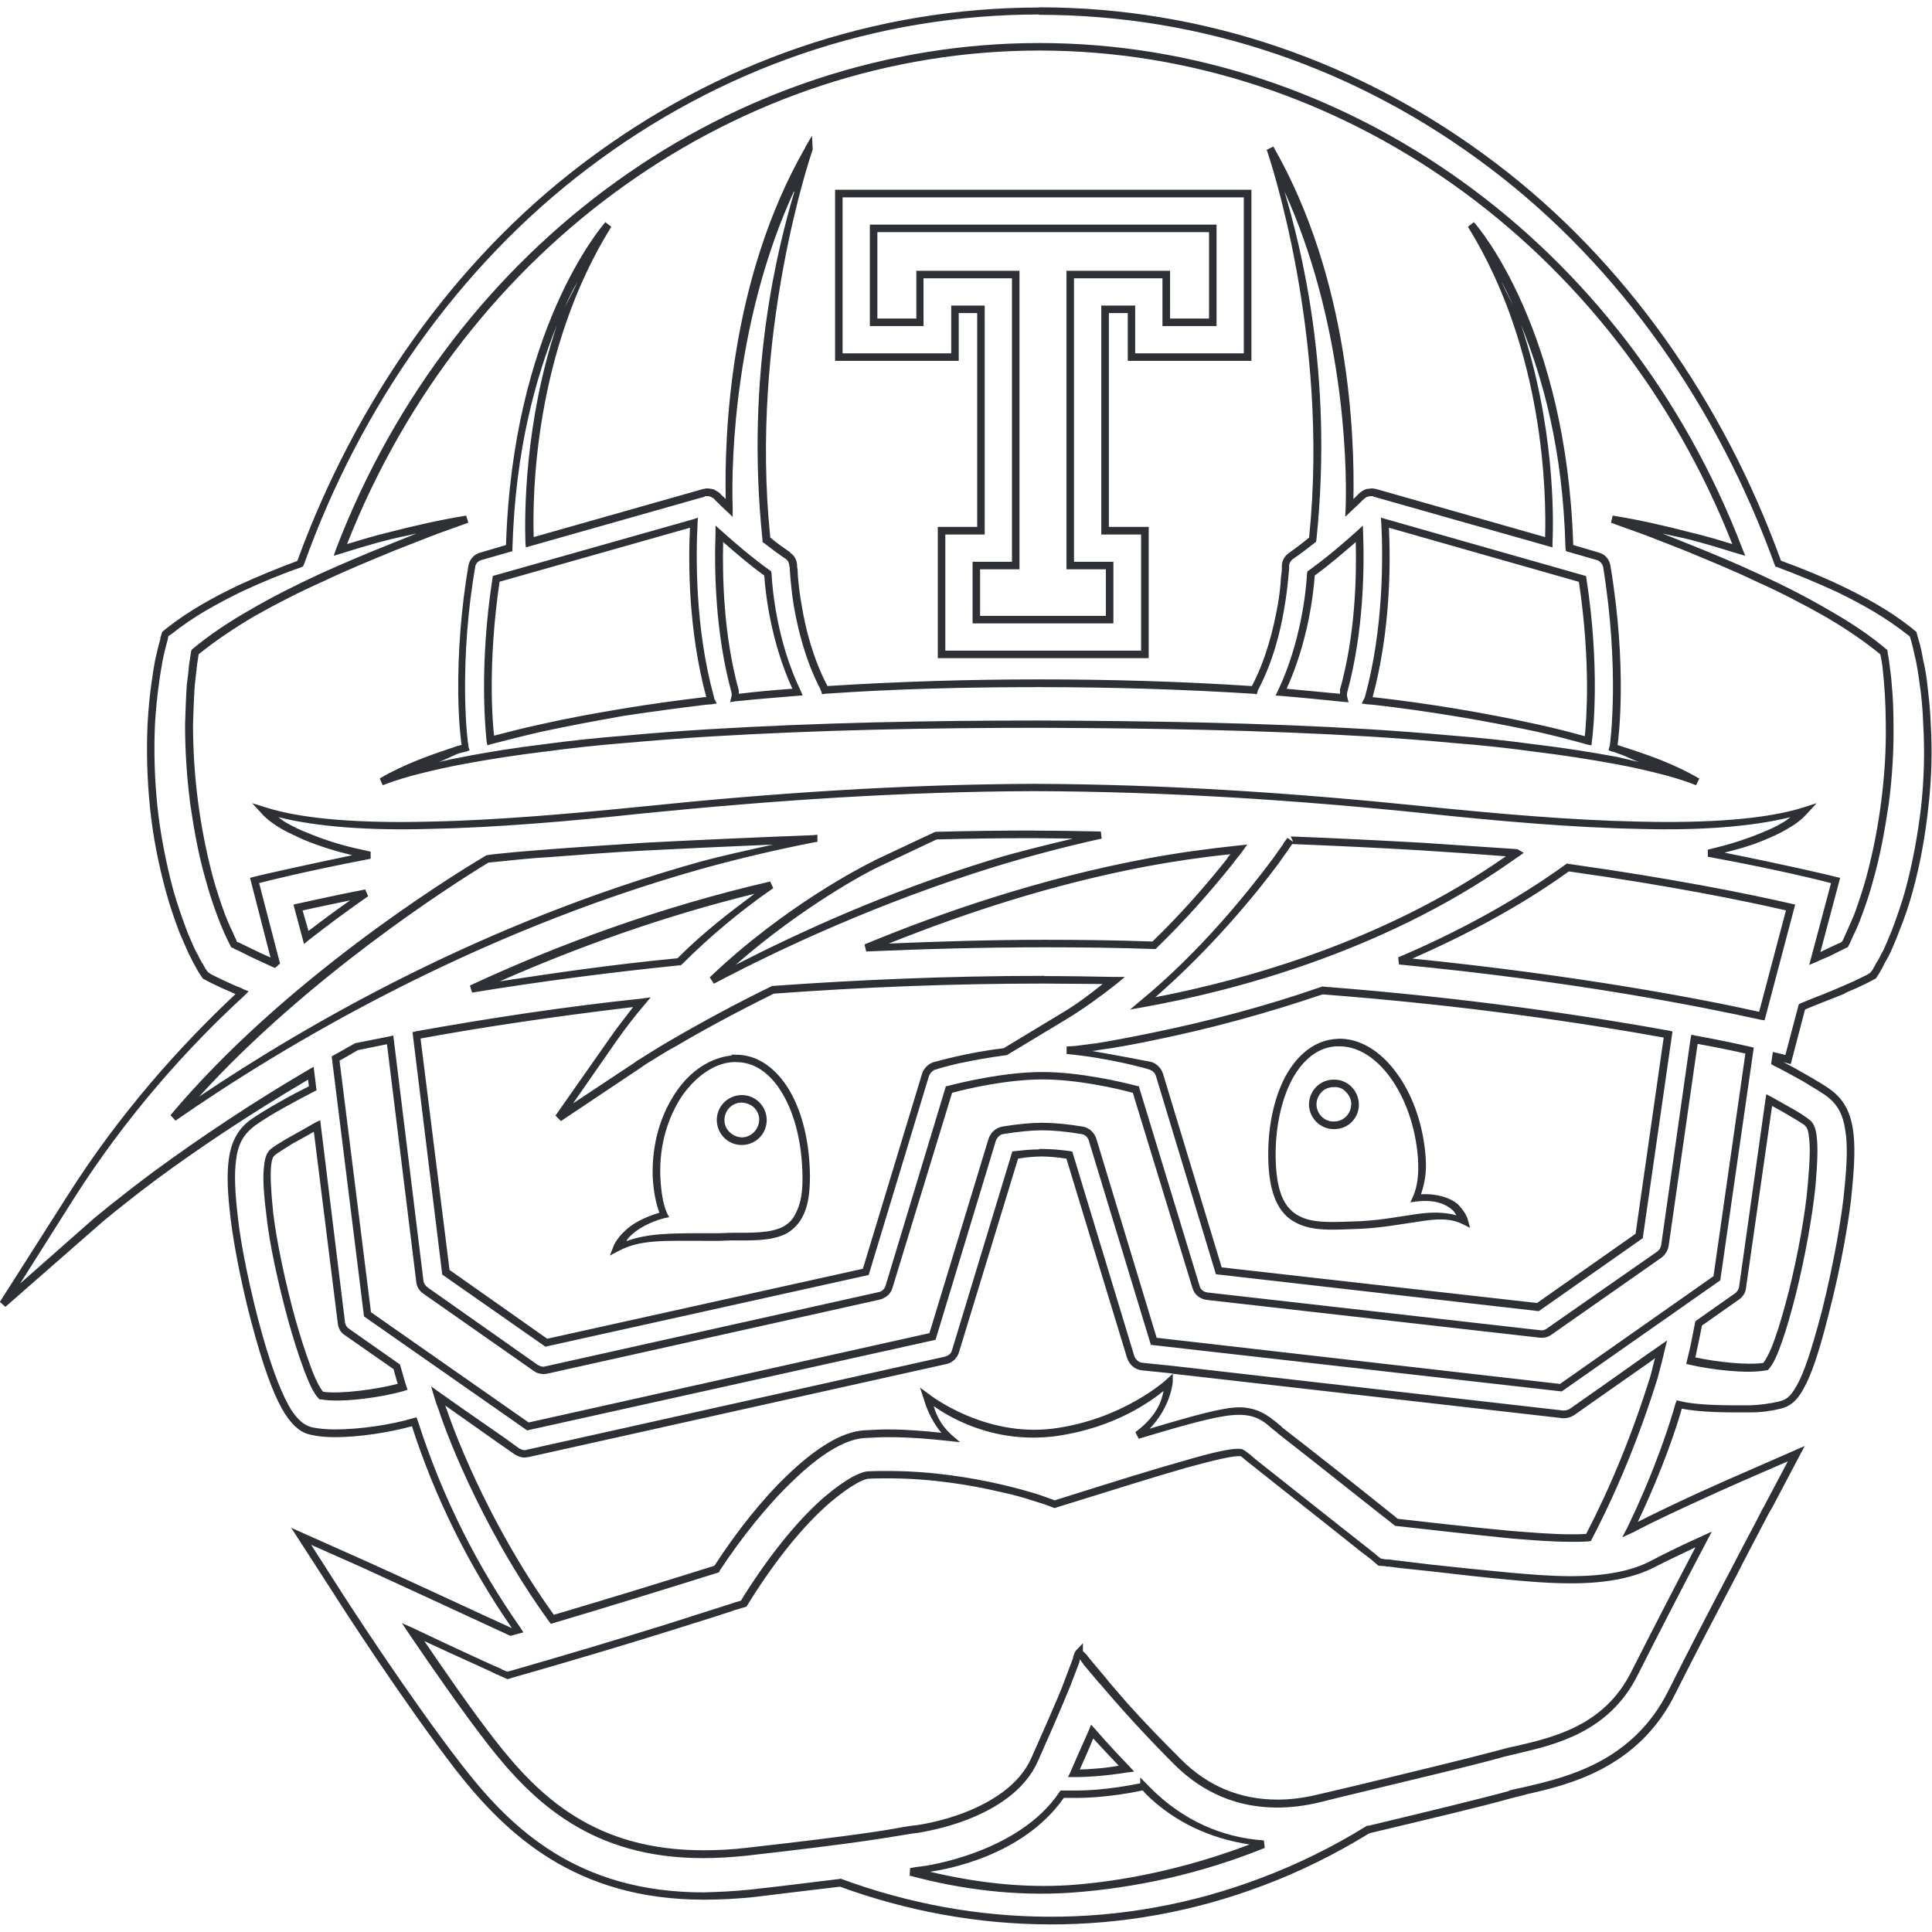 <svg height="18" viewBox="0 0 18 18" width="18" xmlns="http://www.w3.org/2000/svg"><path d="m9.684.07c-1.531 0-3.004.504-4.254 1.453-1.207.914-2.121 2.227-2.66 3.703-.188.07-.371.145-.555.23-.227.109-.449.23-.66.395l-.043.035-.02.062h.004c-.023.074-.035.137-.051.203-.012.066-.023.129-.031.195-.02.133-.031.262-.039.395-.012.262-.004.527.023.789.027.262.078.52.148.777.035.129.078.254.125.379.027.062.055.125.082.188l.047.094.027.047c.008.016.016.031.031.055l.031.047.051.027c.043.023.082.039.121.059l.117.051.016.008c-.52.488-1.078 1.109-1.566 1.879l-.629.988.051.047.883-.773c.004-.004.195-.168.535-.422.328-.242.812-.574 1.402-.922l.008.062c-.086.043-.176.09-.258.137-.125.07-.25.145-.312.195-.102.086-.156.199-.176.344-.02.145-.012.32.016.551.027.238.113.695.234 1.117.102.363.191.578.273.707.086.133.164.18.238.195.066.016.145.023.23.023.23 0 .516-.047.715-.102.215.668.531 1.301.93 1.879h-.004c-.25-.113-1.07-.496-1.352-.621l-.699-.312.414.641c.023.039.629.98 1.121 1.617.465.594 1.109 1.207 2.309 1.207.152 0 .301-.008.453-.023.352-.043.613-.074.816-.098 1.254.457 2.637.484 3.945-.012.344-.129.672-.293.984-.484l.012-.004c.488-.117 1.039-.246 1.312-.324.043-.012.098-.023.152-.039.379-.086 1.031-.238 1.375-.93.188-.375.383-.746.578-1.117.074-.148.152-.293.227-.438l.07-.133.02-.035.008-.012.305-.578-.598.262c-.012.004-.18.078-.387.172-.188.086-.402.188-.57.273.234-.492.363-.887.41-1.055.195.039.449.035.645.035.094 0 .184-.012.277-.035.07-.016.145-.059.211-.184.07-.121.145-.332.238-.707.113-.434.195-.902.215-1.148.023-.238.031-.418.008-.566-.023-.148-.078-.262-.184-.348-.051-.043-.145-.098-.246-.156-.074-.043-.145-.082-.219-.121l.039.012.031.008.133-.508c.043-.02.086-.035.133-.055.078-.031.16-.062.238-.094v-.004l.117-.051c.039-.02.078-.035.121-.059l.051-.027.031-.047c.012-.023.023-.039.031-.055l.023-.047c.02-.031.035-.062.051-.094.027-.062.055-.125.078-.188.051-.125.094-.25.129-.379.07-.254.117-.516.145-.777.031-.262.039-.527.023-.789-.004-.133-.02-.262-.035-.395-.008-.066-.02-.129-.035-.195-.012-.066-.023-.129-.047-.203l-.016-.059-.047-.039c-.207-.164-.43-.285-.66-.395-.18-.086-.363-.16-.555-.23-.535-1.477-1.449-2.789-2.656-3.703-1.25-.949-2.723-1.453-4.258-1.453m0 .07c1.52 0 2.977.496 4.215 1.438 1.199.91 2.109 2.215 2.641 3.688l.008.016.016.004c.188.07.375.148.562.234.223.109.441.23.645.391l.027.02.012.039c.02.07.031.133.047.195.012.066.023.129.031.195.02.129.031.258.035.387.016.258.008.52-.02.777-.031.258-.078.516-.145.766-.035.125-.078.25-.125.375-.023.059-.051.121-.078.184-.016.027-.031.059-.047.09l-.027.043c-.008.02-.02.035-.027.051l-.023.031-.031.02c-.047.023-.082.039-.121.059l-.117.051c-.074.031-.152.066-.23.094-.055.023-.105.043-.152.062l-.016.008-.125.473c-.016-.004-.027-.008-.082-.02l-.035-.008-.016.113.02.012c.074.035.18.094.277.148.098.059.195.117.238.152.09.074.137.168.156.305.023.133.016.312-.008.547-.02.238-.102.711-.211 1.141-.098.371-.168.578-.234.691-.062.113-.105.133-.168.148-.086.02-.172.031-.262.035-.203 0-.477.004-.656-.039l-.031-.008-.012.031c-.047.168-.184.609-.449 1.156l-.047.09.094-.043c.012-.004.023-.012.039-.02.164-.086.406-.199.613-.293.203-.094.367-.164.383-.172l.414-.18-.211.398c0 .004-.004.008-.008.016l-.02.035-.066.129c-.078.148-.156.293-.23.438-.195.371-.391.746-.578 1.121-.332.664-.949.805-1.328.895-.055.012-.109.023-.156.035v.004c-.27.074-.82.207-1.309.324-.004 0-.008 0-.016 0l-.004.004-.008.004c-.309.191-.637.352-.977.48-1.297.492-2.668.465-3.906.008l-.008-.004-.008.004c-.203.023-.469.059-.824.098-.148.016-.297.023-.445.027-1.176 0-1.793-.594-2.25-1.184-.492-.633-1.094-1.566-1.121-1.609l-.285-.445.484.215c.281.129 1.121.516 1.363.629l.012.004.012-.004.059-.016.047-.012-.027-.043c-.398-.566-.727-1.211-.957-1.93l-.012-.031-.031.008c-.191.059-.496.105-.727.105-.082 0-.16-.008-.215-.02-.059-.016-.117-.047-.195-.164-.074-.121-.164-.332-.266-.691-.117-.414-.207-.871-.23-1.105-.027-.227-.035-.402-.016-.535.016-.133.062-.223.152-.297.051-.043.176-.121.297-.188.121-.066.238-.129.277-.148l.023-.012-.027-.219-.047.027c-.5.293-.984.613-1.453.957-.34.254-.527.414-.539.422l-.695.613.496-.785c.496-.781 1.066-1.414 1.594-1.898l.039-.039-.051-.02c-.02-.012-.039-.02-.062-.027l-.113-.051c-.043-.02-.082-.039-.121-.059l-.031-.02-.023-.031c-.012-.023-.02-.031-.027-.051h-.004l-.023-.043c-.016-.031-.031-.062-.047-.09-.027-.062-.055-.121-.078-.184-.047-.125-.09-.25-.125-.375-.066-.25-.117-.508-.145-.766-.027-.258-.035-.52-.023-.777.008-.129.02-.258.039-.387.008-.066.02-.129.031-.195.012-.062.027-.125.047-.195l.008-.039.031-.02c.199-.16.422-.281.645-.391.184-.086.371-.164.562-.23l.016-.008.008-.016c.527-1.473 1.441-2.777 2.641-3.688 1.238-.941 2.695-1.438 4.211-1.438m0 .266c-2.852 0-5.457 1.859-6.551 4.711l-.023.066.066-.02c.152-.047.305-.094.461-.133.082-.02.164-.035.246-.055-.078.031-.156.062-.234.094-.227.09-.449.184-.672.285-.219.102-.438.211-.645.332-.191.109-.375.23-.539.367l-.008.008-.004.016c-.008.043-.012.086-.02.129-.004.059-.012.121-.02.18-.008.125-.012.246-.016.367 0 .246.016.488.047.734.035.242.078.484.145.715.031.117.07.234.113.348.031.082.066.164.105.242l.02.039.012.004c.02.012.035.02.055.027l.109.055c.059.027.141.066.211.098l.02.008.016-.012c.008-.004.012-.012.016-.016l.016-.012-.195-.75c.059-.016.406-.105 1.039-.227v-.066c-.051-.012-.105-.023-.156-.035-.148-.035-.293-.082-.434-.141-.07-.027-.137-.059-.203-.098-.023-.012-.043-.031-.066-.047.363.09.844.125 1.406.109.629-.012 1.336-.074 1.996-.145 1.211-.121 2.422-.203 3.641-.207 1.219.004 2.43.082 3.641.207.66.07 1.367.133 1.996.145.562.016 1.043-.02 1.406-.109-.023.016-.043.035-.066.047-.062.039-.133.07-.203.098-.141.059-.285.105-.434.141-.023.004-.043.012-.066.016v.066c.699.129 1.086.23 1.148.246l-.203.762.066-.027c.039-.02.078-.035.117-.051l.109-.055c.016-.008.035-.016.055-.027l.012-.004.02-.039c.012-.027.023-.051.035-.078.027-.055.051-.109.07-.164.043-.113.082-.23.113-.348.066-.23.109-.473.145-.715.031-.242.047-.488.043-.734 0-.121-.004-.246-.016-.367-.004-.059-.012-.121-.02-.18-.004-.043-.012-.086-.02-.129v-.016l-.012-.008c-.16-.137-.348-.258-.539-.367-.207-.121-.422-.23-.645-.332-.219-.102-.441-.195-.668-.285-.078-.031-.156-.062-.234-.094.082.02.164.035.246.055.152.039.305.086.457.133l.07.02-.027-.066c-1.09-2.852-3.699-4.711-6.551-4.711m0 .07c2.797 0 5.359 1.812 6.457 4.598-.129-.039-.258-.078-.391-.109-.238-.062-.477-.117-.723-.156l-.016.066c.113.043.23.082.344.125s.227.09.34.133c.227.094.449.184.668.289.219.098.43.207.637.324.188.109.363.227.52.355.008.039.016.078.02.113.02.18.031.359.031.539.004.242-.012.484-.043.723-.031.242-.078.48-.141.711-.031.113-.07.227-.109.336-.023.055-.047.109-.07.16-.012.027-.023.051-.035.078l-.012.02c-.012.008-.027.012-.043.02l-.109.051-.047.023.184-.691-.035-.008c-.039-.012-.473-.113-1.043-.227.125-.031.25-.066.371-.117.074-.031.145-.062.211-.102.07-.039.137-.086.191-.148l.086-.094-.121.039c-.355.113-.902.148-1.531.133-.625-.012-1.328-.074-1.988-.141-1.211-.125-2.426-.207-3.648-.211-1.223.004-2.438.086-3.648.211-.66.066-1.363.129-1.988.141-.625.016-1.176-.02-1.527-.133l-.125-.039.086.094c.055.062.125.109.191.148.07.039.141.07.211.102.145.059.293.105.445.141-.488.102-.883.191-.922.203l-.031.008.191.742c-.055-.023-.113-.051-.16-.074l-.105-.051c-.016-.008-.031-.016-.047-.02l-.008-.02c-.012-.023-.023-.051-.035-.078-.027-.051-.047-.105-.07-.16-.039-.109-.078-.223-.109-.336-.062-.23-.109-.469-.141-.711-.031-.238-.047-.48-.047-.723.004-.121.008-.242.016-.359.008-.059.012-.121.02-.18.004-.039.012-.074.016-.113.16-.129.336-.246.52-.355.207-.117.422-.227.641-.324.219-.105.441-.195.668-.289.113-.043.227-.09.34-.133s.227-.082.344-.125l-.02-.066c-.242.039-.484.094-.723.156-.129.031-.258.07-.387.109 1.098-2.785 3.656-4.598 6.453-4.598zm-2.117.793-.062.105v.004c-.711 1.238-.754 2.691-.742 3.277l-.023-.023-.023-.02-.004-.008h-.004v-.004c-.008-.008-.012-.008-.004-.004h-.004c.004.004 0 0 0 0-.008-.008-.012-.012-.008-.008-.008-.004-.016-.008-.02-.012h-.004c0-.004-.004-.004-.008-.004v-.004c-.008-.004-.02-.004-.027-.008.004 0 0 0-.012 0-.008-.004-.02-.004-.031-.004h-.004c-.008 0-.016 0-.023.004h-.008l-1.582.449c-.012-.375 0-1.73.723-2.891l-.055-.043-.004.004c-.039.047-.859 1-.922 3.004l-.238.07c-.059.016-.102.062-.113.125-.066.395-.098.793-.094 1.191.004.289.027.449.031.477-.012.004-.023.004-.035.008-.246.082-.496.168-.723.301l-.004.004.027.062c.121-.047.242-.082.367-.113s.25-.059.375-.082c.25-.047.504-.086.758-.117h.004c.254-.035.508-.062.762-.082.258-.023.512-.043.77-.059 1.027-.062 2.055-.082 3.082-.082 1.031.004 2.059.02 3.086.082.254.016.512.035.766.059.258.02.512.047.766.082.254.031.508.07.762.117.125.023.25.051.375.082s.246.066.363.113l.031-.062c0-.004-.004-.004-.004-.004h-.004c-.227-.133-.473-.219-.719-.297-.012-.004-.023-.008-.035-.012.008-.047.094-.711-.066-1.668-.008-.062-.051-.109-.109-.125l-.238-.07c-.062-2.004-.883-2.961-.922-3.004l-.004-.004-.055.043c.719 1.16.73 2.516.719 2.891l-1.578-.449h-.008c-.008-.004-.016-.004-.023-.004h-.004c-.012 0-.023 0-.031.004-.008 0 0 0-.004 0s-.012 0-.004 0h-.008c-.008.004-.016.004-.023.008l-.004.004h-.004c-.004 0-.004 0 0 0l-.004.004h-.004c-.004.004-.008.008-.016.012l-.004.004c-.004 0 0 0-.004 0 0 .004-.004.008-.004.004l-.004.004c.008-.008.008-.008 0 0l-.004.004c.004-.004 0 0 0 0l-.051.051c.012-.586-.035-2.039-.742-3.277 0 0-.004-.004-.004-.008l-.062.031c.016.043.59 1.727.395 3.613-.062.051-.125.098-.184.141-.043.027-.07.074-.07.125v.027c0 .02-.004.043-.008.074-.004.09-.016.18-.031.266-.039.215-.105.492-.238.746 0 0 0 .004-.004.004-.656-.043-1.316-.062-1.977-.062s-1.316.02-1.977.062v-.004c-.133-.254-.203-.531-.238-.746-.016-.086-.027-.176-.035-.266 0-.023-.004-.047-.004-.074l-.004-.02v-.008c0-.051-.023-.098-.066-.125v-.004c-.062-.043-.125-.086-.184-.137-.195-1.887.379-3.57.395-3.613v-.008zm.215.504v1.594h1.152v-.445h.172v1.992h-.367v1.223h1.965v-1.223h-.371v-1.992h.176v.445h1.152v-1.594zm-.379.016c-.145.492-.461 1.684-.297 3.25v.016l.012.008c.066.051.137.105.203.148.023.016.035.043.035.07v.004c0-.004 0 0 0 0l.004.004v.023c.008.117.02.234.039.348.039.219.109.504.246.766 0 .008.004.012.008.02l.008.027.027-.004c.664-.047 1.332-.062 1.996-.062.668 0 1.336.02 2 .062l.027.004.008-.027c0-.008.004-.012.008-.02.137-.262.207-.547.242-.766.016-.09.027-.18.035-.27.004-.027.004-.051.008-.078v-.031c0-.027.016-.055.039-.07.066-.043.133-.098.199-.148l.012-.008.004-.016c.164-1.566-.152-2.758-.297-3.25.535 1.176.586 2.465.57 2.945l-.004.086.062-.059c.035-.031.062-.059.082-.078l.023-.023.008-.004v-.004c0 .004.004-.004.004-.004s.004 0 0 0h.004v-.004.004c.004-.004.008-.008.016-.012.008-.004.012-.004.02-.008h.004.016.008-.004.016l.004.004 1.668.473v-.043c.012-.25.016-1.109-.293-2.031.199.488.391 1.16.414 2.082l.004.027.285.082c.031.008.055.035.062.066.156.965.066 1.637.062 1.664l-.004.012-.008.031.031.012c.023.004.043.012.062.02.066.02.125.055.191.078-.066-.016-.133-.031-.199-.047-.254-.047-.508-.086-.762-.117h-.004c-.254-.035-.508-.062-.766-.082-.258-.023-.512-.043-.77-.059-1.027-.062-2.059-.078-3.09-.082-1.027 0-2.059.02-3.086.082-.258.016-.516.035-.77.059-.258.02-.512.047-.77.082-.254.031-.508.07-.762.121-.07.012-.137.027-.203.043.066-.023.125-.059.191-.082.02-.004.043-.012.066-.016l.031-.012-.012-.031c0-.008 0-.012 0-.012-.004-.012-.027-.188-.031-.48-.004-.395.027-.793.094-1.184.004-.031.027-.059.062-.066l.285-.082v-.027c.027-.922.219-1.59.414-2.078-.305.918-.301 1.777-.293 2.027l.004.043 1.668-.473v-.004h.016c.008 0 .008 0 .004 0h.004.016.008c-.012 0-.008 0-.004.004.008 0 .012 0 .016.004 0 0 0 0 .004.004.004 0 .008.004.012.004v.004c.004 0 0-.004 0-.004 0 .004.004.004 0 0l.004.004c.004.004.008.008.004.004l-.004-.004.012.012c.035.035.07.07.105.102l.062.059v-.086c-.016-.48.031-1.77.57-2.945zm.449.055h3.738v1.453h-1.012v-.445h-.316v2.133h.371v1.082h-1.824v-1.082h.367v-2.133h-.312v.445h-1.012zm.254.254v.945h.5v-.445h.824v2.641h-.367v.574h1.312v-.574h-.367v-2.641h.824v.445h.504v-.945zm.07.07h3.09v.805h-.363v-.445h-.965v2.781h.367v.434h-1.172v-.434h.367v-2.781h-.961v.445h-.363zm5.812.457c.066.121.125.25.176.375-.043-.125-.121-.25-.176-.375m-8.605.004c-.055.125-.133.246-.176.371.062-.152.113-.262.176-.371zm7.367 2-.008.004c.016 0 .02-.004.008-.004m-6.246.199-.047.016-1.863.527-.004.023c-.125.809-.066 1.402-.055 1.516l.008.039.039-.012c.152-.039.305-.078.457-.113.254-.055.508-.102.766-.148.258-.039.516-.074.773-.105.016 0 .035-.004.055-.004l.047-.008-.023-.043c0-.008-.004-.012-.004-.02-.176-.637-.168-1.309-.152-1.617zm6.363 0 .004.051c.016.309.023.98-.152 1.617-.004.008-.004.012-.008.02l-.023.043.051.008c.02 0 .039.004.055.004.516.059 1.031.145 1.539.254.152.035.305.074.457.117l.039.008.004-.039c.016-.109.074-.707-.051-1.516l-.004-.023zm-.168.074-.055.051c-.121.109-.285.25-.449.367l-.012.008-.004.02c-.008.164-.059.645-.27 1.09l-.023.047.051.004c.195.016.387.035.578.055l.051.004-.012-.047c-.004-.016-.004-.031 0-.047.152-.559.16-1.148.148-1.477zm-6.031 0v.074c-.012.328-.004.922.148 1.477.004.016.004.031 0 .043l-.012.051.051-.008c.191-.02.383-.035.574-.051l.051-.004-.02-.047c-.215-.445-.262-.926-.27-1.09l-.004-.02-.012-.008c-.164-.117-.328-.258-.449-.367zm-.238.02c-.016.324-.016.957.152 1.578h-.016c-.258.031-.516.066-.773.109-.258.043-.516.09-.77.148-.141.031-.281.066-.418.102-.016-.137-.059-.68.051-1.434zm6.512 0 1.77.504c.113.758.07 1.297.055 1.438-.141-.039-.277-.074-.418-.105-.512-.113-1.027-.199-1.547-.258h-.012c.168-.621.168-1.254.152-1.578zm-.309.133c.008.332-.004.867-.148 1.379 0 .012.004.023 0 .035-.164-.016-.328-.031-.496-.047.199-.438.25-.883.262-1.055.141-.102.27-.215.383-.312m-5.895 0c.113.098.242.211.383.312.012.172.062.617.262 1.055-.168.012-.332.027-.5.047 0-.012.004-.023 0-.035-.141-.512-.152-1.047-.145-1.379m2.898 2.688c-.305 0-.609.004-.914.012h-.008l-.574.27v.004h-.004c-.09.043-.828.418-1.523 1.082l.039.059c.621-.328 1.535-.754 2.605-1.086.332-.102.668-.191 1.008-.266l-.008-.066c-.207-.004-.414-.008-.621-.008zm-2.02.039-.035.004c-.52.02-1.043.043-1.562.07-.301.02-.602.039-.902.062-.148.012-.301.023-.449.039-.043.004-.086.008-.129.016h-.008l-.004.004c-.395.234-1.898 1.18-2.938 2.418l.047.051c1-.695 2.746-1.738 4.895-2.344.352-.098.703-.18 1.059-.25l.027-.004zm4.41.016.023.051-.055-.039v.004l-.039.051h.004c-.027.039-.055.078-.105.148-.223.297-.66.848-1.223 1.312l-.102.086.129-.023c.805-.145 2.199-.5 3.406-1.344.031-.02.059-.043.09-.062l.043-.031-.047-.027c-.004-.004-.008-.008-.02-.008-.293-.02-.586-.039-.879-.059-.41-.023-.816-.043-1.227-.059m-2.391.016c.121 0 .242.004.363.004-.258.062-.52.125-.762.199-.965.297-1.766.664-2.379.977.625-.547 1.234-.867 1.309-.902h.004l.004-.004.555-.262c.301-.008.605-.012.906-.012m2.406.055c.402.016.805.035 1.207.059.262.016.523.035.785.055l-.012.008c-1.141.797-2.445 1.148-3.254 1.305.52-.453.934-.957 1.145-1.242.062-.086.102-.145.129-.184m-.418.004-.078.008c-.293.031-.582.07-.871.125-.973.184-1.871.488-2.617.797l.016.066c.527-.023 1.082-.039 1.66-.039.352 0 .691.004 1.02.016h.016l.012-.012c.25-.242.484-.504.703-.777.031-.043.066-.082.094-.121zm-4.418 0c-.23.051-.469.102-.695.164-2 .562-3.621 1.492-4.652 2.184 1.008-1.109 2.328-1.957 2.695-2.18.043-.004.078-.008.121-.012.148-.016.297-.031.445-.039.301-.023.602-.047.902-.062.395-.02.789-.039 1.184-.055m4.262.09c-.016.016-.027.031-.039.051-.215.27-.441.523-.688.762-.336-.012-.672-.016-1.008-.016-.504 0-.984.016-1.449.035.703-.281 1.516-.551 2.402-.719.254-.047.516-.086.781-.113m3.137.086-.012.008c-.492.355-1.031.641-1.562.867l.008.066c1.633.156 2.828.395 3.375.516l.031.004.285-1.078-.035-.008c-.387-.09-1.102-.234-2.074-.371zm.016.074c.945.133 1.633.273 2.023.363l-.25.945c-.539-.121-1.688-.34-3.23-.496.496-.219.996-.48 1.457-.812m-7.441.094c-1.027.238-1.973.586-2.797.969l.02.066c.641-.105 1.285-.188 1.93-.254h.012l.012-.008c.262-.262.547-.5.852-.711zm-3.773.074c-.262.051-.473.098-.633.133l-.035.008.098.367.043-.035c.18-.141.363-.277.555-.41zm3.629.039c-.23.172-.477.359-.719.602-.641.062-1.168.141-1.656.215.719-.316 1.516-.605 2.375-.816m-3.77.062c-.133.094-.262.188-.387.285l-.055-.191c.117-.027.277-.059.441-.094m6.469.703c-.91 0-1.762.039-2.531.094h-.004l-.008.004c-.312.152-.617.316-.914.488-.109.062-.215.129-.32.195-.016.008-.02.012-.027.016h.004l-.59.391.402-.578c.082-.117.172-.234.266-.344l.055-.066-.086.012c-.703.074-1.406.18-2.102.305l-.031.008.277 2.258.961.672 3.012-.668.562-1.855c.008-.02.023-.039.043-.051.004-.004.012-.008.02-.008.008-.004.086-.027.203-.055.148-.031.297-.059.449-.078h.008l.551-.332c.168-.102.324-.215.477-.336l.074-.062h-.098c-.219-.004-.434-.008-.652-.008m0 .07c.184 0 .363.004.543.004-.121.098-.246.191-.379.27l-.543.328c-.168.02-.328.051-.445.078-.121.027-.199.051-.207.051-.012.004-.027.012-.035.016-.035.023-.062.055-.074.094l-.551 1.816-2.941.652-.91-.641-.27-2.156c.508-.094 1.188-.199 1.98-.293-.07.094-.145.184-.211.281l-.512.73.051.051.742-.496.023-.016c.016-.012.035-.023.066-.043.082-.051.164-.102.25-.148.211-.125.523-.297.902-.484.84-.062 1.68-.094 2.52-.094zm2.586.027-.008.004c-.516.18-1.047.32-1.586.43-.207.043-.379.074-.5.094-.07.008-.145.02-.215.027l-.07.004v.07c.387.035.754.137.77.145.027.008.051.027.062.059l.559 1.848 3.008.344.969-.68.277-1.926-.035-.008c-.758-.137-1.863-.305-3.223-.41zm.008.074c1.336.102 2.422.266 3.176.402l-.262 1.828-.918.645-2.938-.332-.547-1.805c-.016-.051-.059-.094-.109-.109-.016-.004-.305-.059-.551-.102.023-.004.023 0 .055-.008.172-.023.34-.055.508-.09.539-.109 1.066-.254 1.586-.43zm3.434.375-.008.039-.273 1.918c-.004.027-.016.047-.035.062l-1.031.719c-.016.012-.039.02-.059.016l-3.102-.352c-.035-.004-.066-.027-.074-.062l-.566-1.859-.02-.004c-.148-.039-.535-.129-.879-.129s-.727.09-.879.129l-.02.004-.562 1.859c-.008.023-.023.043-.043.051-.008.004-.016.008-.023.008l-3.102.691c-.004 0-.012.004-.02.004-.016 0-.035-.008-.051-.016l-1.027-.723c-.02-.016-.035-.035-.039-.062l-.281-2.285-.035.008c-.117.023-.219.043-.312.062h-.004l-.008.004c-.066.035-.129.074-.195.109l-.02.012.301 2.422 1.52 1.062 3.805-.844.562-1.855c.012-.031.039-.059.07-.062.141-.023.262-.035.363-.035.102 0 .227.012.363.035.035.004.062.031.07.062l.578 1.902 3.828.434 1.477-1.035.312-2.168-.031-.008c-.172-.039-.344-.074-.516-.105zm-3.297.039c-.207.008-.375.145-.488.355-.109.207-.168.492-.156.797.012.309.102.477.246.555.145.082.328.074.52.066.262-.004.465-.047.633-.07.164-.027.293-.035.41.023l.07.035-.02-.074c-.004-.02-.016-.039-.023-.055-.02-.035-.047-.066-.074-.094-.066-.055-.184-.098-.34-.09.031-.094.055-.199.043-.348-.023-.309-.125-.586-.273-.785-.145-.199-.34-.324-.547-.316zm3.355.047c.172.031.324.062.445.09l-.297 2.074-1.43 1.004-3.758-.43-.562-1.855c-.02-.059-.066-.102-.129-.113-.141-.023-.266-.035-.375-.035-.105 0-.23.012-.371.035-.062.012-.109.055-.129.113l-.551 1.812-3.734.832-1.469-1.027-.293-2.344c.059-.031.113-.066.172-.098.082-.016.172-.035.27-.055l.273 2.215c.004.043.027.082.066.109l1.027.719c.035.027.082.035.125.027l3.102-.691c.016-.004.027-.008.039-.016.039-.02.066-.051.078-.094l.555-1.816c.156-.043.52-.125.844-.125.32 0 .684.082.84.125l.555 1.816c.016.062.07.105.133.113l3.102.352c.039.004.078-.004.109-.027l1.027-.719c.035-.027.059-.066.066-.109zm-3.352.023c.176-.008.352.102.488.289s.234.449.258.746c.012.164-.008.277-.043.359l-.027.059.062-.008c.172-.02.27.027.328.078.02.016.027.035.039.051-.113-.031-.23-.031-.367-.012-.168.023-.367.066-.621.07h-.004c-.191.008-.363.012-.48-.055-.121-.066-.199-.199-.211-.496s.047-.57.148-.766c.105-.195.25-.312.43-.316m-5.613.078h-.035v.008c-.191.02-.379.137-.512.332-.145.207-.234.488-.223.801.008.145.031.246.062.332-.148.043-.262.109-.324.172-.07.066-.098.125-.102.137l-.035.09.082-.043c.203-.109.434-.094.809-.094h.125c.039 0 .074-.004.113-.004.191 0 .371.008.512-.062.07-.039.129-.098.168-.188.039-.086.055-.203.055-.355-.004-.309-.07-.586-.191-.793-.121-.203-.297-.336-.504-.332zm0 .07c.18-.004.332.109.441.297.113.191.18.461.184.758.004.148-.016.254-.051.328-.031.078-.074.121-.133.152-.117.059-.289.055-.48.055-.039 0-.078.004-.113.004-.043 0-.086 0-.125 0-.32 0-.539 0-.738.074.012-.02.008-.02.031-.043.062-.062.164-.129.324-.172l.043-.008-.02-.039c-.035-.078-.055-.188-.062-.34-.012-.297.074-.562.207-.758.137-.191.316-.309.492-.309m5.574.164c-.129 0-.23.105-.23.234.004.129.109.23.238.227.129 0 .23-.105.227-.234-.004-.129-.109-.23-.234-.227zm0 .07c.043-.004.086.012.113.043.031.031.051.07.051.113 0 .09-.07.164-.16.164-.086.004-.16-.066-.164-.156 0-.043.016-.086.047-.117.027-.031.07-.047.113-.047zm4.031.066-.008.051-.246 1.746c-.004.023-.02.047-.039.059l-.367.258-.004.016c-.027.141-.039.207-.074.348l-.008.035.035.008c.207.047.539.086.711.051h.012l.008-.008c.047-.051.086-.141.129-.266.043-.121.086-.277.129-.445.082-.332.152-.715.18-.996.02-.227.023-.367.012-.457-.008-.09-.035-.137-.066-.16-.027-.023-.074-.055-.141-.094-.07-.039-.145-.082-.215-.121zm-9.551.008c-.129.004-.23.109-.227.238.004.129.109.23.238.227s.23-.109.227-.238c-.004-.129-.109-.23-.238-.227m0 .07c.043 0 .086.016.117.043.031.031.051.07.051.113 0 .09-.07.164-.156.168-.043 0-.086-.016-.117-.047-.031-.027-.051-.07-.051-.113 0-.043.016-.082.043-.113.031-.031.07-.051.113-.051m9.605.031c.062.035.121.066.172.098.062.035.113.07.133.082v.004c.016.012.031.031.039.113.012.082.008.219-.012.441-.023.277-.094.656-.176.988-.043.164-.086.32-.129.438-.039.117-.082.195-.109.23-.141.023-.434-.008-.633-.051.023-.105.039-.184.062-.297l.344-.242c.039-.027.062-.066.066-.109zm-13.527.133-.047.023c-.082.047-.172.098-.25.141-.074.043-.137.082-.164.105-.031.027-.055.07-.062.16-.012.086-.008.219.02.441.027.273.113.66.207 1.004.043.152.09.305.145.453.047.125.09.219.137.266l.008.008h.012c.191.035.574-.02.773-.078l.035-.012-.012-.035c-.02-.059-.035-.121-.055-.188l-.004-.012-.473-.332c-.02-.012-.035-.035-.039-.059v-.004zm-.059.109.223 1.785c.004.043.027.086.066.109l.453.316c.012.047.027.094.039.137-.191.051-.535.098-.695.074-.027-.031-.07-.109-.113-.227-.055-.148-.102-.297-.145-.449-.094-.34-.176-.727-.207-.992-.023-.219-.027-.352-.02-.43s.023-.098.039-.109c.02-.016.082-.055.156-.102.062-.035.137-.074.203-.113m6.758.16v.004c-.078 0-.152.008-.227.016l-.023.004-.562 1.852c-.008.031-.035.051-.066.059l-3.895.867c-.004.004-.012.004-.02.004-.02 0-.035-.008-.051-.016l-.141-.102-.41-.285-.27-.191.031.102c.008.031.02.062.031.094l.008.02c.031.102.359 1.047 1.031 1.977l.016.02.023-.008c.512-.152 1.02-.309 1.531-.469l.012-.004.004-.012c.203-.309.445-.613.688-.844.242-.234.48-.387.668-.395.07-.004.145-.008.215-.008.199 0 .387.016.562.035l.109.012-.082-.07c-.102-.094-.141-.188-.164-.266.105.074.527.355 1.125.281.582-.078.922-.348 1.016-.422-.016.082-.055.23-.262.383l.031.062c.555-.168.785-.223.934-.223.16 0 .234.062.309.129.016.012.027.023.047.035v.004c.426.332.938.742 1.09.859l.008.008h.008c.176.02.727.082 1.074.117.199.016.379.031.559.031.059 0 .113 0 .164-.004l.02-.004.008-.016c.23-.441.438-.938.613-1.5.023-.086.047-.176.066-.262l.023-.09-.203.141-.336.238-.367.258c-.02.012-.043.016-.062.016l-3.656-.418-.266-.027c-.035-.004-.062-.031-.074-.062l-.578-1.906-.023-.004c-.086-.012-.172-.02-.258-.02zm.027.07c.066 0 .145.008.227.02l.566 1.859c.02.059.07.105.133.113l.266.027.027.004-.059.055s-.402.371-1.055.457c-.645.082-1.152-.316-1.152-.316l-.09-.066.035.105c.016.055.059.191.164.316-.156-.016-.32-.031-.496-.031-.074 0-.145.004-.219.008-.219.012-.465.176-.715.414-.242.23-.484.539-.684.848-.496.156-.996.309-1.496.457-.645-.898-.961-1.801-1-1.918l-.004-.004-.004-.016-.004-.012.066.047.438.309.141.098c.031.02.062.031.094.031.012 0 .023-.004.035-.004l3.895-.867c.055-.012.102-.055.117-.109l.551-1.805c.074-.012.148-.02.223-.02zm5.711 1.879c-.016.055-.027.113-.043.168-.172.551-.375 1.039-.598 1.469-.047.004-.094.004-.141.004-.176 0-.355-.016-.555-.031-.344-.031-.883-.094-1.059-.113-.359-.289-.719-.574-1.082-.855v-.004c-.016-.012-.031-.023-.043-.035-.078-.062-.176-.145-.355-.145-.145 0-.414.074-.832.199.199-.207.215-.434.215-.434v-.078l3.629.414c.039.004.078-.008.109-.027l.367-.258.34-.238zm-3.879.844c-.09 0-.246.035-.512.113-.266.074-.641.191-1.152.352l-.051.016-.051-.02h-.004l-.008-.004-.023-.008c-.031-.012-.059-.02-.09-.031-.078-.023-.188-.055-.324-.086-.27-.062-.645-.125-1.051-.125-.066 0-.133 0-.199.004-.031.004-.074.02-.141.055-.066.039-.148.094-.25.18-.199.172-.457.457-.75.918l-.031.051-.055.016-.047.016c-.195.062-.395.125-.59.188-.477.148-.949.289-1.426.426l-.059.016-.055-.023c.004 0 0-.004-.004-.004l-.016-.008-.055-.023-.188-.086c-.152-.07-.355-.164-.551-.258l-.113-.051.07.105c.215.316.488.711.73 1.023.426.547.973 1.062 2.004 1.062.129 0 .266-.008.41-.023 1.035-.117 1.305-.168 1.449-.191.051-.008.09-.016.137-.02.16-.027.316-.066.469-.125.25-.098.531-.262.656-.543.246-.551.293-.684.297-.688l.09-.234v-.004l.004-.023c.004.004.004.004.008.008.012.02.023.031.023.031v.004l.145.172s0 0 .004.004l.012.012.043.051c.207.242.426.477.652.703.266.262.586.395.953.395.125 0 .254-.016.387-.047.121-.031.25-.062.383-.094.484-.117 1.031-.246 1.297-.32.051-.016.109-.027.172-.043.352-.082.852-.199 1.117-.727.211-.418.426-.836.645-1.25l.047-.09-.094.043c-.156.07-.312.145-.469.227-.184.098-.43.145-.75.145-.191 0-.379-.016-.59-.035-.238-.023-.48-.047-.723-.074l-.289-.035c-.039-.004-.066-.008-.09-.012h-.031l-.047-.008-.035-.027c.004.004-.004-.004-.008-.008l-.098-.078-.273-.215c-.25-.199-.5-.395-.75-.594l-.055-.047c-.027-.02-.039-.031-.059-.043-.004-.004-.008 0-.012-.004v-.004zm0 .07c.016 0 .016-.004.02 0 .004.004.02.012.043.035l.059.047c.25.199.5.395.75.594l.27.215.082.062.02.016c.004.004.004.004.008.008l.051.043.062.004c.008.004.016.004.035.004l.09.012.293.031c.23.027.512.059.723.078.207.02.398.035.594.035.328 0 .586-.051.785-.156.098-.051.234-.113.371-.18-.203.387-.402.773-.598 1.16-.25.5-.719.609-1.07.691-.062.012-.121.027-.176.043-.262.07-.809.203-1.293.32-.133.031-.262.062-.383.09-.129.031-.254.047-.371.047-.352 0-.652-.125-.902-.375-.172-.172-.34-.344-.5-.523-.051-.059-.102-.117-.152-.176-.016-.02-.031-.035-.039-.047l-.012-.016-.004-.004-.141-.168c-.008-.012-.02-.023-.027-.035-.012-.012-.023-.027-.039-.039v-.074l-.059.062c-.02.02-.023.043-.031.062 0 .008-.004.02-.008.031l-.086.227c0 .004-.051.137-.297.688-.113.254-.375.41-.613.504s-.457.121-.453.121c-.051.004-.09.012-.141.02-.145.027-.41.074-1.445.191-.133.016-.27.023-.402.023-1.008 0-1.527-.492-1.949-1.035-.215-.277-.449-.617-.652-.914.152.07.312.145.434.199l.188.086.055.027.016.004c0 .004 0 .004.004.004l.078.035.078-.023c.48-.137.953-.277 1.43-.426.152-.047.309-.098.461-.145.055-.02.102-.031.129-.043l.035-.012c.008 0 .012 0 .016-.004l.078-.023.043-.07c.289-.457.547-.738.738-.902.098-.082.176-.137.238-.172.059-.035.105-.047.109-.047.066-.004.129-.004.195-.004.398 0 .766.062 1.035.125.109.023.215.051.32.086.039.012.066.02.086.027l.035.012.07.027.074-.023c.516-.16.887-.277 1.152-.352.266-.074.426-.109.492-.109zm-1.375 2.5-.02.051c-.043.098-.102.227-.172.391l-.023.047h.074c.062 0 .129-.004.188-.008.098-.008.195-.02.289-.035l.066-.008-.047-.051c-.109-.113-.215-.227-.316-.344zm.02.129c.078.086.16.172.238.254-.07.012-.145.023-.215.027-.051.004-.102.008-.148.008.051-.113.094-.211.125-.289zm.438.363v.055c-.133.027-.266.047-.402.059-.062.004-.125.008-.188.008h-.152l-.012.016c-.379.566-1.246.688-1.285.691-.035.004-.066.008-.105.016l-.004.07c.492.133.992.191 1.488.16.625-.043 1.242-.184 1.82-.418l-.008-.07c-.398-.027-.754-.191-1.047-.48zm.023.121.031.035c.27.266.605.414.965.469-.629.238-1.223.348-1.684.379-.43.027-.863-.023-1.293-.125.137-.02.863-.141 1.246-.688h.121c.066 0 .129-.004.191-.008.141-.012.281-.031.422-.062" fill="#2d3136"/></svg>